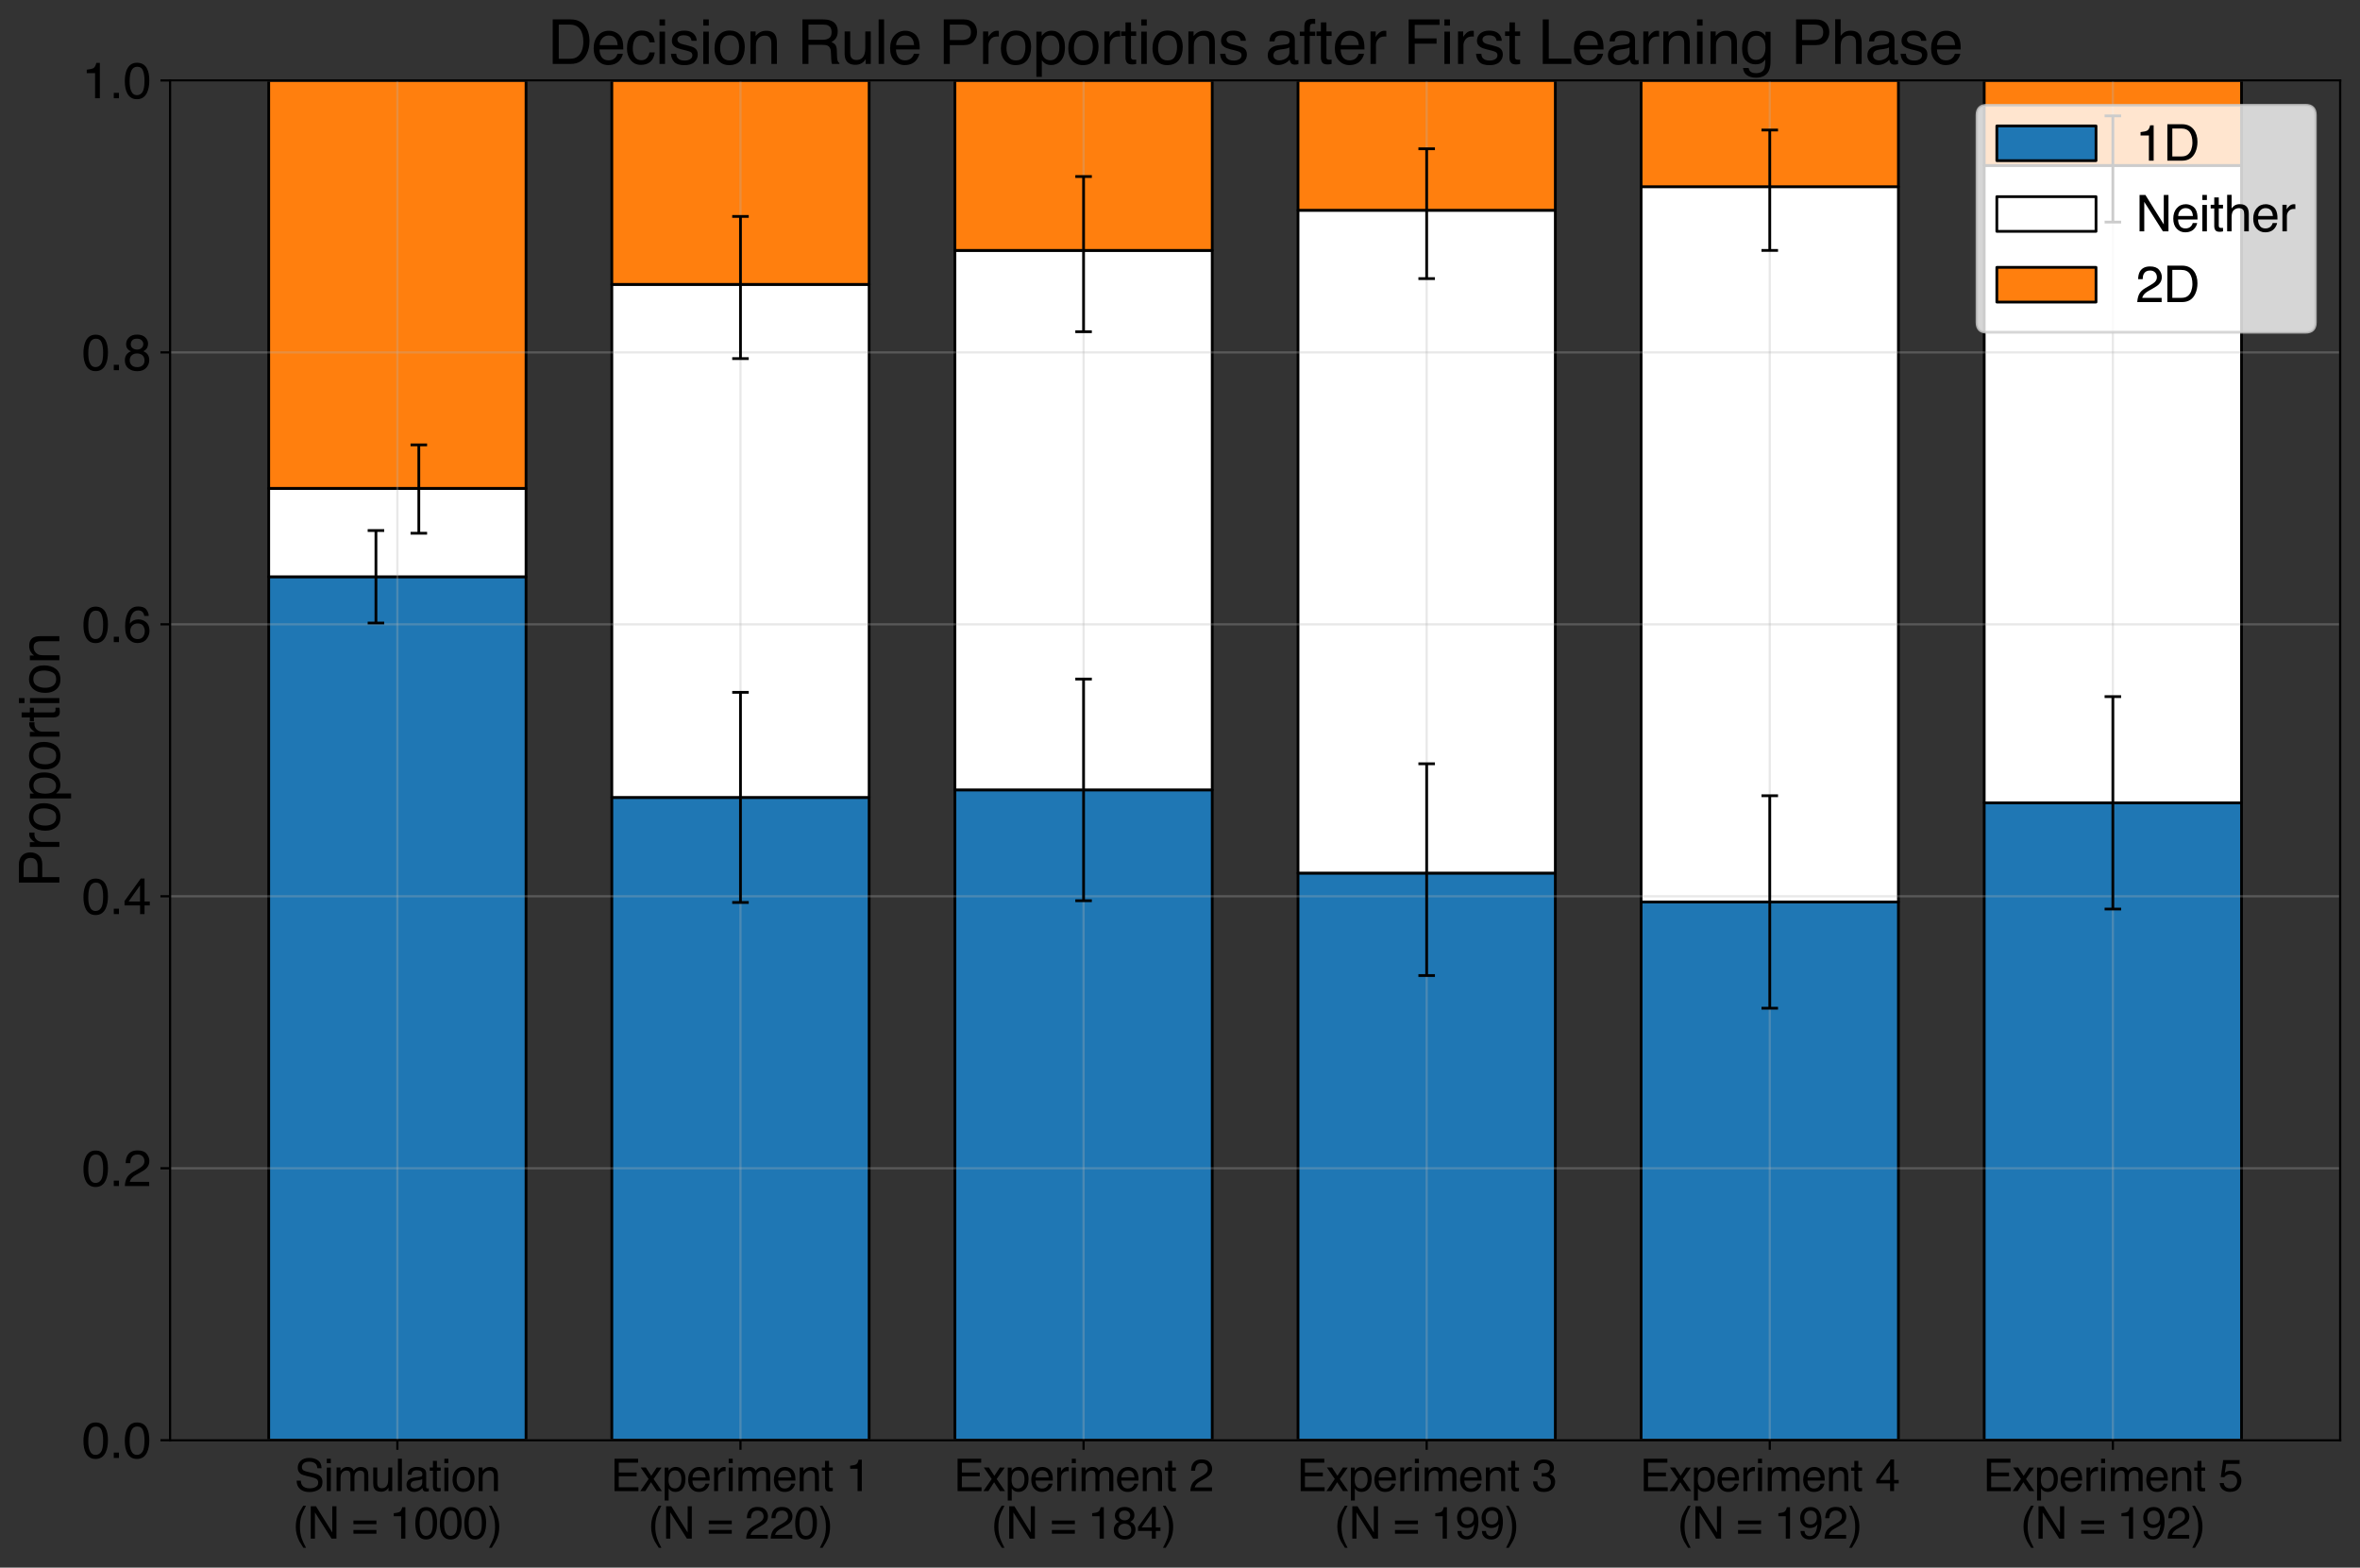 <?xml version="1.0" encoding="utf-8" standalone="no"?>
<!DOCTYPE svg PUBLIC "-//W3C//DTD SVG 1.1//EN"
  "http://www.w3.org/Graphics/SVG/1.1/DTD/svg11.dtd">
<svg xmlns:xlink="http://www.w3.org/1999/xlink" width="856.641pt" height="569.023pt" viewBox="0 0 856.641 569.023" xmlns="http://www.w3.org/2000/svg" version="1.1">
 <rect x="0" y="0" width="856.641" height="569.023" fill="#333333" stroke="none"/>
 <defs>
  <style type="text/css">*{stroke-linejoin: round; stroke-linecap: butt}</style>
 </defs>
 <g id="figure_1">
  <g id="patch_1">
   <path d="M 0 569.023 
L 856.641 569.023 
L 856.641 0 
L 0 0 
L 0 569.023 
z
" style="fill: none"/>
  </g>
  <g id="axes_1">
   <g id="patch_2">
    <path d="M 61.736 522.761 
L 849.441 522.761 
L 849.441 29.205 
L 61.736 29.205 
L 61.736 522.761 
z
" style="fill: none"/>
   </g>
   <g id="patch_3">
    <path d="M 97.54 522.761 
L 190.944 522.761 
L 190.944 209.353 
L 97.54 209.353 
z
" clip-path="url(#p2cebef36a2)" style="fill: #1f77b4; stroke: #000000; stroke-linejoin: miter"/>
   </g>
   <g id="patch_4">
    <path d="M 222.079 522.761 
L 315.482 522.761 
L 315.482 289.444 
L 222.079 289.444 
z
" clip-path="url(#p2cebef36a2)" style="fill: #1f77b4; stroke: #000000; stroke-linejoin: miter"/>
   </g>
   <g id="patch_5">
    <path d="M 346.617 522.761 
L 440.021 522.761 
L 440.021 286.712 
L 346.617 286.712 
z
" clip-path="url(#p2cebef36a2)" style="fill: #1f77b4; stroke: #000000; stroke-linejoin: miter"/>
   </g>
   <g id="patch_6">
    <path d="M 471.155 522.761 
L 564.559 522.761 
L 564.559 316.906 
L 471.155 316.906 
z
" clip-path="url(#p2cebef36a2)" style="fill: #1f77b4; stroke: #000000; stroke-linejoin: miter"/>
   </g>
   <g id="patch_7">
    <path d="M 595.694 522.761 
L 689.098 522.761 
L 689.098 327.395 
L 595.694 327.395 
z
" clip-path="url(#p2cebef36a2)" style="fill: #1f77b4; stroke: #000000; stroke-linejoin: miter"/>
   </g>
   <g id="patch_8">
    <path d="M 720.232 522.761 
L 813.636 522.761 
L 813.636 291.407 
L 720.232 291.407 
z
" clip-path="url(#p2cebef36a2)" style="fill: #1f77b4; stroke: #000000; stroke-linejoin: miter"/>
   </g>
   <g id="patch_9">
    <path d="M 97.54 209.353 
L 190.944 209.353 
L 190.944 177.272 
L 97.54 177.272 
z
" clip-path="url(#p2cebef36a2)" style="fill: #ffffff; stroke: #000000; stroke-linejoin: miter"/>
   </g>
   <g id="patch_10">
    <path d="M 222.079 289.444 
L 315.482 289.444 
L 315.482 103.238 
L 222.079 103.238 
z
" clip-path="url(#p2cebef36a2)" style="fill: #ffffff; stroke: #000000; stroke-linejoin: miter"/>
   </g>
   <g id="patch_11">
    <path d="M 346.617 286.712 
L 440.021 286.712 
L 440.021 90.9 
L 346.617 90.9 
z
" clip-path="url(#p2cebef36a2)" style="fill: #ffffff; stroke: #000000; stroke-linejoin: miter"/>
   </g>
   <g id="patch_12">
    <path d="M 471.155 316.906 
L 564.559 316.906 
L 564.559 76.328 
L 471.155 76.328 
z
" clip-path="url(#p2cebef36a2)" style="fill: #ffffff; stroke: #000000; stroke-linejoin: miter"/>
   </g>
   <g id="patch_13">
    <path d="M 595.694 327.395 
L 689.098 327.395 
L 689.098 67.764 
L 595.694 67.764 
z
" clip-path="url(#p2cebef36a2)" style="fill: #ffffff; stroke: #000000; stroke-linejoin: miter"/>
   </g>
   <g id="patch_14">
    <path d="M 720.232 291.407 
L 813.636 291.407 
L 813.636 60.052 
L 720.232 60.052 
z
" clip-path="url(#p2cebef36a2)" style="fill: #ffffff; stroke: #000000; stroke-linejoin: miter"/>
   </g>
   <g id="patch_15">
    <path d="M 97.54 177.272 
L 190.944 177.272 
L 190.944 29.205 
L 97.54 29.205 
z
" clip-path="url(#p2cebef36a2)" style="fill: #ff7f0e; stroke: #000000; stroke-linejoin: miter"/>
   </g>
   <g id="patch_16">
    <path d="M 222.079 103.238 
L 315.482 103.238 
L 315.482 29.205 
L 222.079 29.205 
z
" clip-path="url(#p2cebef36a2)" style="fill: #ff7f0e; stroke: #000000; stroke-linejoin: miter"/>
   </g>
   <g id="patch_17">
    <path d="M 346.617 90.9 
L 440.021 90.9 
L 440.021 29.205 
L 346.617 29.205 
z
" clip-path="url(#p2cebef36a2)" style="fill: #ff7f0e; stroke: #000000; stroke-linejoin: miter"/>
   </g>
   <g id="patch_18">
    <path d="M 471.155 76.328 
L 564.559 76.328 
L 564.559 29.205 
L 471.155 29.205 
z
" clip-path="url(#p2cebef36a2)" style="fill: #ff7f0e; stroke: #000000; stroke-linejoin: miter"/>
   </g>
   <g id="patch_19">
    <path d="M 595.694 67.764 
L 689.098 67.764 
L 689.098 29.205 
L 595.694 29.205 
z
" clip-path="url(#p2cebef36a2)" style="fill: #ff7f0e; stroke: #000000; stroke-linejoin: miter"/>
   </g>
   <g id="patch_20">
    <path d="M 720.232 60.052 
L 813.636 60.052 
L 813.636 29.205 
L 720.232 29.205 
z
" clip-path="url(#p2cebef36a2)" style="fill: #ff7f0e; stroke: #000000; stroke-linejoin: miter"/>
   </g>
   <g id="matplotlib.axis_1">
    <g id="xtick_1">
     <g id="line2d_1">
      <path d="M 144.242 522.761 
L 144.242 29.205 
" clip-path="url(#p2cebef36a2)" style="fill: none; stroke: #b0b0b0; stroke-opacity: 0.3; stroke-width: 0.8; stroke-linecap: square"/>
     </g>
     <g id="line2d_2">
      <defs>
       <path id="m97ada95ff6" d="M 0 0 
L 0 3.5 
" style="stroke: #000000; stroke-width: 0.8"/>
      </defs>
      <g>
       <use xlink:href="#m97ada95ff6" x="144.242" y="522.761" style="stroke: #000000; stroke-width: 0.8"/>
      </g>
     </g>
     <g id="text_1">
      <!-- Simulation -->
      <g transform="translate(106.892 541.239)scale(0.16 -0.16)">
       <defs>
        <path id="Helvetica-53" d="M 894 1481 
Q 916 1091 1078 847 
Q 1388 391 2169 391 
Q 2519 391 2806 491 
Q 3363 684 3363 1184 
Q 3363 1559 3128 1719 
Q 2891 1875 2384 1991 
L 1763 2131 
Q 1153 2269 900 2434 
Q 463 2722 463 3294 
Q 463 3913 891 4309 
Q 1319 4706 2103 4706 
Q 2825 4706 3329 4357 
Q 3834 4009 3834 3244 
L 3250 3244 
Q 3203 3613 3050 3809 
Q 2766 4169 2084 4169 
Q 1534 4169 1293 3937 
Q 1053 3706 1053 3400 
Q 1053 3063 1334 2906 
Q 1519 2806 2169 2656 
L 2813 2509 
Q 3278 2403 3531 2219 
Q 3969 1897 3969 1284 
Q 3969 522 3414 194 
Q 2859 -134 2125 -134 
Q 1269 -134 784 303 
Q 300 738 309 1481 
L 894 1481 
z
M 2150 4716 
L 2150 4716 
z
" transform="scale(0.016)"/>
        <path id="Helvetica-69" d="M 413 3331 
L 984 3331 
L 984 0 
L 413 0 
L 413 3331 
z
M 413 4591 
L 984 4591 
L 984 3953 
L 413 3953 
L 413 4591 
z
" transform="scale(0.016)"/>
        <path id="Helvetica-6d" d="M 413 3347 
L 969 3347 
L 969 2872 
Q 1169 3119 1331 3231 
Q 1609 3422 1963 3422 
Q 2363 3422 2606 3225 
Q 2744 3113 2856 2894 
Q 3044 3163 3297 3292 
Q 3550 3422 3866 3422 
Q 4541 3422 4784 2934 
Q 4916 2672 4916 2228 
L 4916 0 
L 4331 0 
L 4331 2325 
Q 4331 2659 4164 2784 
Q 3997 2909 3756 2909 
Q 3425 2909 3186 2687 
Q 2947 2466 2947 1947 
L 2947 0 
L 2375 0 
L 2375 2184 
Q 2375 2525 2294 2681 
Q 2166 2916 1816 2916 
Q 1497 2916 1236 2669 
Q 975 2422 975 1775 
L 975 0 
L 413 0 
L 413 3347 
z
" transform="scale(0.016)"/>
        <path id="Helvetica-75" d="M 975 3347 
L 975 1125 
Q 975 869 1056 706 
Q 1206 406 1616 406 
Q 2203 406 2416 931 
Q 2531 1213 2531 1703 
L 2531 3347 
L 3094 3347 
L 3094 0 
L 2563 0 
L 2569 494 
Q 2459 303 2297 172 
Q 1975 -91 1516 -91 
Q 800 -91 541 388 
Q 400 644 400 1072 
L 400 3347 
L 975 3347 
z
M 1747 3428 
L 1747 3428 
z
" transform="scale(0.016)"/>
        <path id="Helvetica-6c" d="M 428 4591 
L 991 4591 
L 991 0 
L 428 0 
L 428 4591 
z
" transform="scale(0.016)"/>
        <path id="Helvetica-61" d="M 844 891 
Q 844 647 1022 506 
Q 1200 366 1444 366 
Q 1741 366 2019 503 
Q 2488 731 2488 1250 
L 2488 1703 
Q 2384 1638 2221 1594 
Q 2059 1550 1903 1531 
L 1563 1488 
Q 1256 1447 1103 1359 
Q 844 1213 844 891 
z
M 2206 2028 
Q 2400 2053 2466 2191 
Q 2503 2266 2503 2406 
Q 2503 2694 2298 2823 
Q 2094 2953 1713 2953 
Q 1272 2953 1088 2716 
Q 984 2584 953 2325 
L 428 2325 
Q 444 2944 830 3186 
Q 1216 3428 1725 3428 
Q 2316 3428 2684 3203 
Q 3050 2978 3050 2503 
L 3050 575 
Q 3050 488 3086 434 
Q 3122 381 3238 381 
Q 3275 381 3322 386 
Q 3369 391 3422 400 
L 3422 -16 
Q 3291 -53 3222 -62 
Q 3153 -72 3034 -72 
Q 2744 -72 2613 134 
Q 2544 244 2516 444 
Q 2344 219 2022 53 
Q 1700 -113 1313 -113 
Q 847 -113 551 170 
Q 256 453 256 878 
Q 256 1344 547 1600 
Q 838 1856 1309 1916 
L 2206 2028 
z
M 1741 3428 
L 1741 3428 
z
" transform="scale(0.016)"/>
        <path id="Helvetica-74" d="M 525 4281 
L 1094 4281 
L 1094 3347 
L 1628 3347 
L 1628 2888 
L 1094 2888 
L 1094 703 
Q 1094 528 1213 469 
Q 1278 434 1431 434 
Q 1472 434 1519 436 
Q 1566 438 1628 444 
L 1628 0 
Q 1531 -28 1426 -40 
Q 1322 -53 1200 -53 
Q 806 -53 665 148 
Q 525 350 525 672 
L 525 2888 
L 72 2888 
L 72 3347 
L 525 3347 
L 525 4281 
z
" transform="scale(0.016)"/>
        <path id="Helvetica-6f" d="M 1741 363 
Q 2300 363 2508 786 
Q 2716 1209 2716 1728 
Q 2716 2197 2566 2491 
Q 2328 2953 1747 2953 
Q 1231 2953 997 2559 
Q 763 2166 763 1609 
Q 763 1075 997 719 
Q 1231 363 1741 363 
z
M 1763 3444 
Q 2409 3444 2856 3012 
Q 3303 2581 3303 1744 
Q 3303 934 2909 406 
Q 2516 -122 1688 -122 
Q 997 -122 590 345 
Q 184 813 184 1600 
Q 184 2444 612 2944 
Q 1041 3444 1763 3444 
z
M 1744 3428 
L 1744 3428 
z
" transform="scale(0.016)"/>
        <path id="Helvetica-6e" d="M 413 3347 
L 947 3347 
L 947 2872 
Q 1184 3166 1450 3294 
Q 1716 3422 2041 3422 
Q 2753 3422 3003 2925 
Q 3141 2653 3141 2147 
L 3141 0 
L 2569 0 
L 2569 2109 
Q 2569 2416 2478 2603 
Q 2328 2916 1934 2916 
Q 1734 2916 1606 2875 
Q 1375 2806 1200 2600 
Q 1059 2434 1017 2257 
Q 975 2081 975 1753 
L 975 0 
L 413 0 
L 413 3347 
z
M 1734 3428 
L 1734 3428 
z
" transform="scale(0.016)"/>
       </defs>
       <use xlink:href="#Helvetica-53"/>
       <use xlink:href="#Helvetica-69" x="66.699"/>
       <use xlink:href="#Helvetica-6d" x="88.916"/>
       <use xlink:href="#Helvetica-75" x="172.217"/>
       <use xlink:href="#Helvetica-6c" x="227.832"/>
       <use xlink:href="#Helvetica-61" x="250.049"/>
       <use xlink:href="#Helvetica-74" x="305.664"/>
       <use xlink:href="#Helvetica-69" x="333.447"/>
       <use xlink:href="#Helvetica-6f" x="355.664"/>
       <use xlink:href="#Helvetica-6e" x="411.279"/>
      </g>
      <!-- (N = 1000) -->
      <g transform="translate(106.225 558.487)scale(0.16 -0.16)">
       <defs>
        <path id="Helvetica-28" d="M 1894 4666 
Q 1403 3713 1256 3263 
Q 1034 2578 1034 1681 
Q 1034 775 1288 25 
Q 1444 -438 1903 -1306 
L 1525 -1306 
Q 1069 -594 959 -397 
Q 850 -200 722 138 
Q 547 600 478 1125 
Q 444 1397 444 1644 
Q 444 2569 734 3291 
Q 919 3750 1503 4666 
L 1894 4666 
z
" transform="scale(0.016)"/>
        <path id="Helvetica-4e" d="M 488 4591 
L 1222 4591 
L 3541 872 
L 3541 4591 
L 4131 4591 
L 4131 0 
L 3434 0 
L 1081 3716 
L 1081 0 
L 488 0 
L 488 4591 
z
M 2269 4591 
L 2269 4591 
z
" transform="scale(0.016)"/>
        <path id="Helvetica-20" transform="scale(0.016)"/>
        <path id="Helvetica-3d" d="M 3547 2569 
L 3547 2044 
L 288 2044 
L 288 2569 
L 3547 2569 
z
M 3547 1228 
L 3547 694 
L 288 694 
L 288 1228 
L 3547 1228 
z
" transform="scale(0.016)"/>
        <path id="Helvetica-31" d="M 613 3169 
L 613 3600 
Q 1222 3659 1462 3798 
Q 1703 3938 1822 4456 
L 2266 4456 
L 2266 0 
L 1666 0 
L 1666 3169 
L 613 3169 
z
" transform="scale(0.016)"/>
        <path id="Helvetica-30" d="M 1731 4475 
Q 2600 4475 2988 3759 
Q 3288 3206 3288 2244 
Q 3288 1331 3016 734 
Q 2622 -122 1728 -122 
Q 922 -122 528 578 
Q 200 1163 200 2147 
Q 200 2909 397 3456 
Q 766 4475 1731 4475 
z
M 1725 391 
Q 2163 391 2422 778 
Q 2681 1166 2681 2222 
Q 2681 2984 2493 3476 
Q 2306 3969 1766 3969 
Q 1269 3969 1039 3501 
Q 809 3034 809 2125 
Q 809 1441 956 1025 
Q 1181 391 1725 391 
z
" transform="scale(0.016)"/>
        <path id="Helvetica-29" d="M 222 -1306 
Q 719 -338 863 106 
Q 1081 778 1081 1681 
Q 1081 2584 828 3334 
Q 672 3797 213 4666 
L 591 4666 
Q 1072 3897 1173 3717 
Q 1275 3538 1394 3222 
Q 1544 2831 1608 2450 
Q 1672 2069 1672 1716 
Q 1672 791 1378 66 
Q 1194 -400 613 -1306 
L 222 -1306 
z
" transform="scale(0.016)"/>
       </defs>
       <use xlink:href="#Helvetica-28"/>
       <use xlink:href="#Helvetica-4e" x="33.301"/>
       <use xlink:href="#Helvetica-20" x="105.518"/>
       <use xlink:href="#Helvetica-3d" x="133.301"/>
       <use xlink:href="#Helvetica-20" x="191.699"/>
       <use xlink:href="#Helvetica-31" x="219.482"/>
       <use xlink:href="#Helvetica-30" x="275.098"/>
       <use xlink:href="#Helvetica-30" x="330.713"/>
       <use xlink:href="#Helvetica-30" x="386.328"/>
       <use xlink:href="#Helvetica-29" x="441.943"/>
      </g>
     </g>
    </g>
    <g id="xtick_2">
     <g id="line2d_3">
      <path d="M 268.781 522.761 
L 268.781 29.205 
" clip-path="url(#p2cebef36a2)" style="fill: none; stroke: #b0b0b0; stroke-opacity: 0.3; stroke-width: 0.8; stroke-linecap: square"/>
     </g>
     <g id="line2d_4">
      <g>
       <use xlink:href="#m97ada95ff6" x="268.781" y="522.761" style="stroke: #000000; stroke-width: 0.8"/>
      </g>
     </g>
     <g id="text_2">
      <!-- Experiment 1 -->
      <g transform="translate(221.651 541.239)scale(0.16 -0.16)">
       <defs>
        <path id="Helvetica-45" d="M 547 4591 
L 3894 4591 
L 3894 4028 
L 1153 4028 
L 1153 2634 
L 3688 2634 
L 3688 2103 
L 1153 2103 
L 1153 547 
L 3941 547 
L 3941 0 
L 547 0 
L 547 4591 
z
M 2244 4591 
L 2244 4591 
z
" transform="scale(0.016)"/>
        <path id="Helvetica-78" d="M 94 3347 
L 822 3347 
L 1591 2169 
L 2369 3347 
L 3053 3331 
L 1925 1716 
L 3103 0 
L 2384 0 
L 1553 1256 
L 747 0 
L 34 0 
L 1213 1716 
L 94 3347 
z
" transform="scale(0.016)"/>
        <path id="Helvetica-70" d="M 1825 378 
Q 2219 378 2480 708 
Q 2741 1038 2741 1694 
Q 2741 2094 2625 2381 
Q 2406 2934 1825 2934 
Q 1241 2934 1025 2350 
Q 909 2038 909 1556 
Q 909 1169 1025 897 
Q 1244 378 1825 378 
z
M 369 3331 
L 916 3331 
L 916 2888 
Q 1084 3116 1284 3241 
Q 1569 3428 1953 3428 
Q 2522 3428 2919 2992 
Q 3316 2556 3316 1747 
Q 3316 653 2744 184 
Q 2381 -113 1900 -113 
Q 1522 -113 1266 53 
Q 1116 147 931 375 
L 931 -1334 
L 369 -1334 
L 369 3331 
z
" transform="scale(0.016)"/>
        <path id="Helvetica-65" d="M 1806 3422 
Q 2163 3422 2497 3255 
Q 2831 3088 3006 2822 
Q 3175 2569 3231 2231 
Q 3281 2000 3281 1494 
L 828 1494 
Q 844 984 1069 676 
Q 1294 369 1766 369 
Q 2206 369 2469 659 
Q 2619 828 2681 1050 
L 3234 1050 
Q 3213 866 3089 639 
Q 2966 413 2813 269 
Q 2556 19 2178 -69 
Q 1975 -119 1719 -119 
Q 1094 -119 659 336 
Q 225 791 225 1609 
Q 225 2416 662 2919 
Q 1100 3422 1806 3422 
z
M 2703 1941 
Q 2669 2306 2544 2525 
Q 2313 2931 1772 2931 
Q 1384 2931 1121 2651 
Q 859 2372 844 1941 
L 2703 1941 
z
M 1753 3428 
L 1753 3428 
z
" transform="scale(0.016)"/>
        <path id="Helvetica-72" d="M 428 3347 
L 963 3347 
L 963 2769 
Q 1028 2938 1284 3180 
Q 1541 3422 1875 3422 
Q 1891 3422 1928 3419 
Q 1966 3416 2056 3406 
L 2056 2813 
Q 2006 2822 1964 2825 
Q 1922 2828 1872 2828 
Q 1447 2828 1219 2554 
Q 991 2281 991 1925 
L 991 0 
L 428 0 
L 428 3347 
z
" transform="scale(0.016)"/>
       </defs>
       <use xlink:href="#Helvetica-45"/>
       <use xlink:href="#Helvetica-78" x="66.699"/>
       <use xlink:href="#Helvetica-70" x="116.699"/>
       <use xlink:href="#Helvetica-65" x="172.314"/>
       <use xlink:href="#Helvetica-72" x="227.93"/>
       <use xlink:href="#Helvetica-69" x="261.23"/>
       <use xlink:href="#Helvetica-6d" x="283.447"/>
       <use xlink:href="#Helvetica-65" x="366.748"/>
       <use xlink:href="#Helvetica-6e" x="422.363"/>
       <use xlink:href="#Helvetica-74" x="477.979"/>
       <use xlink:href="#Helvetica-20" x="505.762"/>
       <use xlink:href="#Helvetica-31" x="533.545"/>
      </g>
      <!-- (N = 220) -->
      <g transform="translate(235.212 558.487)scale(0.16 -0.16)">
       <defs>
        <path id="Helvetica-32" d="M 200 0 
Q 231 578 439 1006 
Q 647 1434 1250 1784 
L 1850 2131 
Q 2253 2366 2416 2531 
Q 2672 2791 2672 3125 
Q 2672 3516 2437 3745 
Q 2203 3975 1813 3975 
Q 1234 3975 1013 3538 
Q 894 3303 881 2888 
L 309 2888 
Q 319 3472 525 3841 
Q 891 4491 1816 4491 
Q 2584 4491 2939 4075 
Q 3294 3659 3294 3150 
Q 3294 2613 2916 2231 
Q 2697 2009 2131 1694 
L 1703 1456 
Q 1397 1288 1222 1134 
Q 909 863 828 531 
L 3272 531 
L 3272 0 
L 200 0 
z
" transform="scale(0.016)"/>
       </defs>
       <use xlink:href="#Helvetica-28"/>
       <use xlink:href="#Helvetica-4e" x="33.301"/>
       <use xlink:href="#Helvetica-20" x="105.518"/>
       <use xlink:href="#Helvetica-3d" x="133.301"/>
       <use xlink:href="#Helvetica-20" x="191.699"/>
       <use xlink:href="#Helvetica-32" x="219.482"/>
       <use xlink:href="#Helvetica-32" x="275.098"/>
       <use xlink:href="#Helvetica-30" x="330.713"/>
       <use xlink:href="#Helvetica-29" x="386.328"/>
      </g>
     </g>
    </g>
    <g id="xtick_3">
     <g id="line2d_5">
      <path d="M 393.319 522.761 
L 393.319 29.205 
" clip-path="url(#p2cebef36a2)" style="fill: none; stroke: #b0b0b0; stroke-opacity: 0.3; stroke-width: 0.8; stroke-linecap: square"/>
     </g>
     <g id="line2d_6">
      <g>
       <use xlink:href="#m97ada95ff6" x="393.319" y="522.761" style="stroke: #000000; stroke-width: 0.8"/>
      </g>
     </g>
     <g id="text_3">
      <!-- Experiment 2 -->
      <g transform="translate(346.189 541.239)scale(0.16 -0.16)">
       <use xlink:href="#Helvetica-45"/>
       <use xlink:href="#Helvetica-78" x="66.699"/>
       <use xlink:href="#Helvetica-70" x="116.699"/>
       <use xlink:href="#Helvetica-65" x="172.314"/>
       <use xlink:href="#Helvetica-72" x="227.93"/>
       <use xlink:href="#Helvetica-69" x="261.23"/>
       <use xlink:href="#Helvetica-6d" x="283.447"/>
       <use xlink:href="#Helvetica-65" x="366.748"/>
       <use xlink:href="#Helvetica-6e" x="422.363"/>
       <use xlink:href="#Helvetica-74" x="477.979"/>
       <use xlink:href="#Helvetica-20" x="505.762"/>
       <use xlink:href="#Helvetica-32" x="533.545"/>
      </g>
      <!-- (N = 184) -->
      <g transform="translate(359.75 558.487)scale(0.16 -0.16)">
       <defs>
        <path id="Helvetica-38" d="M 1741 2600 
Q 2113 2600 2322 2808 
Q 2531 3016 2531 3303 
Q 2531 3553 2331 3762 
Q 2131 3972 1722 3972 
Q 1316 3972 1134 3762 
Q 953 3553 953 3272 
Q 953 2956 1187 2778 
Q 1422 2600 1741 2600 
z
M 1775 384 
Q 2166 384 2423 595 
Q 2681 806 2681 1225 
Q 2681 1659 2415 1884 
Q 2150 2109 1734 2109 
Q 1331 2109 1076 1879 
Q 822 1650 822 1244 
Q 822 894 1055 639 
Q 1288 384 1775 384 
z
M 975 2384 
Q 741 2484 609 2619 
Q 363 2869 363 3269 
Q 363 3769 725 4128 
Q 1088 4488 1753 4488 
Q 2397 4488 2762 4148 
Q 3128 3809 3128 3356 
Q 3128 2938 2916 2678 
Q 2797 2531 2547 2391 
Q 2825 2263 2984 2097 
Q 3281 1784 3281 1284 
Q 3281 694 2884 283 
Q 2488 -128 1763 -128 
Q 1109 -128 657 226 
Q 206 581 206 1256 
Q 206 1653 400 1942 
Q 594 2231 975 2384 
z
" transform="scale(0.016)"/>
        <path id="Helvetica-34" d="M 2116 1584 
L 2116 3613 
L 681 1584 
L 2116 1584 
z
M 2125 0 
L 2125 1094 
L 163 1094 
L 163 1644 
L 2213 4488 
L 2688 4488 
L 2688 1584 
L 3347 1584 
L 3347 1094 
L 2688 1094 
L 2688 0 
L 2125 0 
z
" transform="scale(0.016)"/>
       </defs>
       <use xlink:href="#Helvetica-28"/>
       <use xlink:href="#Helvetica-4e" x="33.301"/>
       <use xlink:href="#Helvetica-20" x="105.518"/>
       <use xlink:href="#Helvetica-3d" x="133.301"/>
       <use xlink:href="#Helvetica-20" x="191.699"/>
       <use xlink:href="#Helvetica-31" x="219.482"/>
       <use xlink:href="#Helvetica-38" x="275.098"/>
       <use xlink:href="#Helvetica-34" x="330.713"/>
       <use xlink:href="#Helvetica-29" x="386.328"/>
      </g>
     </g>
    </g>
    <g id="xtick_4">
     <g id="line2d_7">
      <path d="M 517.857 522.761 
L 517.857 29.205 
" clip-path="url(#p2cebef36a2)" style="fill: none; stroke: #b0b0b0; stroke-opacity: 0.3; stroke-width: 0.8; stroke-linecap: square"/>
     </g>
     <g id="line2d_8">
      <g>
       <use xlink:href="#m97ada95ff6" x="517.857" y="522.761" style="stroke: #000000; stroke-width: 0.8"/>
      </g>
     </g>
     <g id="text_4">
      <!-- Experiment 3 -->
      <g transform="translate(470.727 541.239)scale(0.16 -0.16)">
       <defs>
        <path id="Helvetica-33" d="M 1663 -122 
Q 869 -122 511 314 
Q 153 750 153 1375 
L 741 1375 
Q 778 941 903 744 
Q 1122 391 1694 391 
Q 2138 391 2406 628 
Q 2675 866 2675 1241 
Q 2675 1703 2392 1887 
Q 2109 2072 1606 2072 
Q 1550 2072 1492 2070 
Q 1434 2069 1375 2066 
L 1375 2563 
Q 1463 2553 1522 2550 
Q 1581 2547 1650 2547 
Q 1966 2547 2169 2647 
Q 2525 2822 2525 3272 
Q 2525 3606 2287 3787 
Q 2050 3969 1734 3969 
Q 1172 3969 956 3594 
Q 838 3388 822 3006 
L 266 3006 
Q 266 3506 466 3856 
Q 809 4481 1675 4481 
Q 2359 4481 2734 4176 
Q 3109 3872 3109 3294 
Q 3109 2881 2888 2625 
Q 2750 2466 2531 2375 
Q 2884 2278 3082 2001 
Q 3281 1725 3281 1325 
Q 3281 684 2859 281 
Q 2438 -122 1663 -122 
z
" transform="scale(0.016)"/>
       </defs>
       <use xlink:href="#Helvetica-45"/>
       <use xlink:href="#Helvetica-78" x="66.699"/>
       <use xlink:href="#Helvetica-70" x="116.699"/>
       <use xlink:href="#Helvetica-65" x="172.314"/>
       <use xlink:href="#Helvetica-72" x="227.93"/>
       <use xlink:href="#Helvetica-69" x="261.23"/>
       <use xlink:href="#Helvetica-6d" x="283.447"/>
       <use xlink:href="#Helvetica-65" x="366.748"/>
       <use xlink:href="#Helvetica-6e" x="422.363"/>
       <use xlink:href="#Helvetica-74" x="477.979"/>
       <use xlink:href="#Helvetica-20" x="505.762"/>
       <use xlink:href="#Helvetica-33" x="533.545"/>
      </g>
      <!-- (N = 199) -->
      <g transform="translate(484.289 558.487)scale(0.16 -0.16)">
       <defs>
        <path id="Helvetica-39" d="M 850 1081 
Q 875 616 1209 438 
Q 1381 344 1597 344 
Q 2000 344 2284 680 
Q 2569 1016 2688 2044 
Q 2500 1747 2223 1626 
Q 1947 1506 1628 1506 
Q 981 1506 604 1909 
Q 228 2313 228 2947 
Q 228 3556 600 4018 
Q 972 4481 1697 4481 
Q 2675 4481 3047 3600 
Q 3253 3116 3253 2388 
Q 3253 1566 3006 931 
Q 2597 -125 1619 -125 
Q 963 -125 622 219 
Q 281 563 281 1081 
L 850 1081 
z
M 1703 2000 
Q 2038 2000 2314 2220 
Q 2591 2441 2591 2991 
Q 2591 3484 2342 3726 
Q 2094 3969 1709 3969 
Q 1297 3969 1055 3692 
Q 813 3416 813 2953 
Q 813 2516 1025 2258 
Q 1238 2000 1703 2000 
z
" transform="scale(0.016)"/>
       </defs>
       <use xlink:href="#Helvetica-28"/>
       <use xlink:href="#Helvetica-4e" x="33.301"/>
       <use xlink:href="#Helvetica-20" x="105.518"/>
       <use xlink:href="#Helvetica-3d" x="133.301"/>
       <use xlink:href="#Helvetica-20" x="191.699"/>
       <use xlink:href="#Helvetica-31" x="219.482"/>
       <use xlink:href="#Helvetica-39" x="275.098"/>
       <use xlink:href="#Helvetica-39" x="330.713"/>
       <use xlink:href="#Helvetica-29" x="386.328"/>
      </g>
     </g>
    </g>
    <g id="xtick_5">
     <g id="line2d_9">
      <path d="M 642.396 522.761 
L 642.396 29.205 
" clip-path="url(#p2cebef36a2)" style="fill: none; stroke: #b0b0b0; stroke-opacity: 0.3; stroke-width: 0.8; stroke-linecap: square"/>
     </g>
     <g id="line2d_10">
      <g>
       <use xlink:href="#m97ada95ff6" x="642.396" y="522.761" style="stroke: #000000; stroke-width: 0.8"/>
      </g>
     </g>
     <g id="text_5">
      <!-- Experiment 4 -->
      <g transform="translate(595.266 541.239)scale(0.16 -0.16)">
       <use xlink:href="#Helvetica-45"/>
       <use xlink:href="#Helvetica-78" x="66.699"/>
       <use xlink:href="#Helvetica-70" x="116.699"/>
       <use xlink:href="#Helvetica-65" x="172.314"/>
       <use xlink:href="#Helvetica-72" x="227.93"/>
       <use xlink:href="#Helvetica-69" x="261.23"/>
       <use xlink:href="#Helvetica-6d" x="283.447"/>
       <use xlink:href="#Helvetica-65" x="366.748"/>
       <use xlink:href="#Helvetica-6e" x="422.363"/>
       <use xlink:href="#Helvetica-74" x="477.979"/>
       <use xlink:href="#Helvetica-20" x="505.762"/>
       <use xlink:href="#Helvetica-34" x="533.545"/>
      </g>
      <!-- (N = 192) -->
      <g transform="translate(608.827 558.487)scale(0.16 -0.16)">
       <use xlink:href="#Helvetica-28"/>
       <use xlink:href="#Helvetica-4e" x="33.301"/>
       <use xlink:href="#Helvetica-20" x="105.518"/>
       <use xlink:href="#Helvetica-3d" x="133.301"/>
       <use xlink:href="#Helvetica-20" x="191.699"/>
       <use xlink:href="#Helvetica-31" x="219.482"/>
       <use xlink:href="#Helvetica-39" x="275.098"/>
       <use xlink:href="#Helvetica-32" x="330.713"/>
       <use xlink:href="#Helvetica-29" x="386.328"/>
      </g>
     </g>
    </g>
    <g id="xtick_6">
     <g id="line2d_11">
      <path d="M 766.934 522.761 
L 766.934 29.205 
" clip-path="url(#p2cebef36a2)" style="fill: none; stroke: #b0b0b0; stroke-opacity: 0.3; stroke-width: 0.8; stroke-linecap: square"/>
     </g>
     <g id="line2d_12">
      <g>
       <use xlink:href="#m97ada95ff6" x="766.934" y="522.761" style="stroke: #000000; stroke-width: 0.8"/>
      </g>
     </g>
     <g id="text_6">
      <!-- Experiment 5 -->
      <g transform="translate(719.804 541.239)scale(0.16 -0.16)">
       <defs>
        <path id="Helvetica-35" d="M 791 1141 
Q 847 659 1238 475 
Q 1438 381 1700 381 
Q 2200 381 2440 700 
Q 2681 1019 2681 1406 
Q 2681 1875 2395 2131 
Q 2109 2388 1709 2388 
Q 1419 2388 1211 2275 
Q 1003 2163 856 1963 
L 369 1991 
L 709 4400 
L 3034 4400 
L 3034 3856 
L 1131 3856 
L 941 2613 
Q 1097 2731 1238 2791 
Q 1488 2894 1816 2894 
Q 2431 2894 2859 2497 
Q 3288 2100 3288 1491 
Q 3288 856 2895 371 
Q 2503 -113 1644 -113 
Q 1097 -113 676 195 
Q 256 503 206 1141 
L 791 1141 
z
" transform="scale(0.016)"/>
       </defs>
       <use xlink:href="#Helvetica-45"/>
       <use xlink:href="#Helvetica-78" x="66.699"/>
       <use xlink:href="#Helvetica-70" x="116.699"/>
       <use xlink:href="#Helvetica-65" x="172.314"/>
       <use xlink:href="#Helvetica-72" x="227.93"/>
       <use xlink:href="#Helvetica-69" x="261.23"/>
       <use xlink:href="#Helvetica-6d" x="283.447"/>
       <use xlink:href="#Helvetica-65" x="366.748"/>
       <use xlink:href="#Helvetica-6e" x="422.363"/>
       <use xlink:href="#Helvetica-74" x="477.979"/>
       <use xlink:href="#Helvetica-20" x="505.762"/>
       <use xlink:href="#Helvetica-35" x="533.545"/>
      </g>
      <!-- (N = 192) -->
      <g transform="translate(733.365 558.487)scale(0.16 -0.16)">
       <use xlink:href="#Helvetica-28"/>
       <use xlink:href="#Helvetica-4e" x="33.301"/>
       <use xlink:href="#Helvetica-20" x="105.518"/>
       <use xlink:href="#Helvetica-3d" x="133.301"/>
       <use xlink:href="#Helvetica-20" x="191.699"/>
       <use xlink:href="#Helvetica-31" x="219.482"/>
       <use xlink:href="#Helvetica-39" x="275.098"/>
       <use xlink:href="#Helvetica-32" x="330.713"/>
       <use xlink:href="#Helvetica-29" x="386.328"/>
      </g>
     </g>
    </g>
   </g>
   <g id="matplotlib.axis_2">
    <g id="ytick_1">
     <g id="line2d_13">
      <path d="M 61.736 522.761 
L 849.441 522.761 
" clip-path="url(#p2cebef36a2)" style="fill: none; stroke: #b0b0b0; stroke-opacity: 0.3; stroke-width: 0.8; stroke-linecap: square"/>
     </g>
     <g id="line2d_14">
      <defs>
       <path id="mbb23223da7" d="M 0 0 
L -3.5 0 
" style="stroke: #000000; stroke-width: 0.8"/>
      </defs>
      <g>
       <use xlink:href="#mbb23223da7" x="61.736" y="522.761" style="stroke: #000000; stroke-width: 0.8"/>
      </g>
     </g>
     <g id="text_7">
      <!-- 0.0 -->
      <g transform="translate(29.716 529.217)scale(0.18 -0.18)">
       <defs>
        <path id="Helvetica-2e" d="M 547 681 
L 1200 681 
L 1200 0 
L 547 0 
L 547 681 
z
" transform="scale(0.016)"/>
       </defs>
       <use xlink:href="#Helvetica-30"/>
       <use xlink:href="#Helvetica-2e" x="55.615"/>
       <use xlink:href="#Helvetica-30" x="83.398"/>
      </g>
     </g>
    </g>
    <g id="ytick_2">
     <g id="line2d_15">
      <path d="M 61.736 424.05 
L 849.441 424.05 
" clip-path="url(#p2cebef36a2)" style="fill: none; stroke: #b0b0b0; stroke-opacity: 0.3; stroke-width: 0.8; stroke-linecap: square"/>
     </g>
     <g id="line2d_16">
      <g>
       <use xlink:href="#mbb23223da7" x="61.736" y="424.05" style="stroke: #000000; stroke-width: 0.8"/>
      </g>
     </g>
     <g id="text_8">
      <!-- 0.2 -->
      <g transform="translate(29.716 430.506)scale(0.18 -0.18)">
       <use xlink:href="#Helvetica-30"/>
       <use xlink:href="#Helvetica-2e" x="55.615"/>
       <use xlink:href="#Helvetica-32" x="83.398"/>
      </g>
     </g>
    </g>
    <g id="ytick_3">
     <g id="line2d_17">
      <path d="M 61.736 325.339 
L 849.441 325.339 
" clip-path="url(#p2cebef36a2)" style="fill: none; stroke: #b0b0b0; stroke-opacity: 0.3; stroke-width: 0.8; stroke-linecap: square"/>
     </g>
     <g id="line2d_18">
      <g>
       <use xlink:href="#mbb23223da7" x="61.736" y="325.339" style="stroke: #000000; stroke-width: 0.8"/>
      </g>
     </g>
     <g id="text_9">
      <!-- 0.4 -->
      <g transform="translate(29.716 331.795)scale(0.18 -0.18)">
       <use xlink:href="#Helvetica-30"/>
       <use xlink:href="#Helvetica-2e" x="55.615"/>
       <use xlink:href="#Helvetica-34" x="83.398"/>
      </g>
     </g>
    </g>
    <g id="ytick_4">
     <g id="line2d_19">
      <path d="M 61.736 226.627 
L 849.441 226.627 
" clip-path="url(#p2cebef36a2)" style="fill: none; stroke: #b0b0b0; stroke-opacity: 0.3; stroke-width: 0.8; stroke-linecap: square"/>
     </g>
     <g id="line2d_20">
      <g>
       <use xlink:href="#mbb23223da7" x="61.736" y="226.627" style="stroke: #000000; stroke-width: 0.8"/>
      </g>
     </g>
     <g id="text_10">
      <!-- 0.6 -->
      <g transform="translate(29.716 233.083)scale(0.18 -0.18)">
       <defs>
        <path id="Helvetica-36" d="M 1872 4494 
Q 2622 4494 2917 4105 
Q 3213 3716 3213 3303 
L 2656 3303 
Q 2606 3569 2497 3719 
Q 2294 4000 1881 4000 
Q 1409 4000 1131 3564 
Q 853 3128 822 2316 
Q 1016 2600 1309 2741 
Q 1578 2866 1909 2866 
Q 2472 2866 2890 2506 
Q 3309 2147 3309 1434 
Q 3309 825 2912 354 
Q 2516 -116 1781 -116 
Q 1153 -116 697 361 
Q 241 838 241 1966 
Q 241 2800 444 3381 
Q 834 4494 1872 4494 
z
M 1831 384 
Q 2275 384 2495 682 
Q 2716 981 2716 1388 
Q 2716 1731 2519 2042 
Q 2322 2353 1803 2353 
Q 1441 2353 1167 2112 
Q 894 1872 894 1388 
Q 894 963 1142 673 
Q 1391 384 1831 384 
z
" transform="scale(0.016)"/>
       </defs>
       <use xlink:href="#Helvetica-30"/>
       <use xlink:href="#Helvetica-2e" x="55.615"/>
       <use xlink:href="#Helvetica-36" x="83.398"/>
      </g>
     </g>
    </g>
    <g id="ytick_5">
     <g id="line2d_21">
      <path d="M 61.736 127.916 
L 849.441 127.916 
" clip-path="url(#p2cebef36a2)" style="fill: none; stroke: #b0b0b0; stroke-opacity: 0.3; stroke-width: 0.8; stroke-linecap: square"/>
     </g>
     <g id="line2d_22">
      <g>
       <use xlink:href="#mbb23223da7" x="61.736" y="127.916" style="stroke: #000000; stroke-width: 0.8"/>
      </g>
     </g>
     <g id="text_11">
      <!-- 0.8 -->
      <g transform="translate(29.716 134.372)scale(0.18 -0.18)">
       <use xlink:href="#Helvetica-30"/>
       <use xlink:href="#Helvetica-2e" x="55.615"/>
       <use xlink:href="#Helvetica-38" x="83.398"/>
      </g>
     </g>
    </g>
    <g id="ytick_6">
     <g id="line2d_23">
      <path d="M 61.736 29.205 
L 849.441 29.205 
" clip-path="url(#p2cebef36a2)" style="fill: none; stroke: #b0b0b0; stroke-opacity: 0.3; stroke-width: 0.8; stroke-linecap: square"/>
     </g>
     <g id="line2d_24">
      <g>
       <use xlink:href="#mbb23223da7" x="61.736" y="29.205" style="stroke: #000000; stroke-width: 0.8"/>
      </g>
     </g>
     <g id="text_12">
      <!-- 1.0 -->
      <g transform="translate(29.716 35.661)scale(0.18 -0.18)">
       <use xlink:href="#Helvetica-31"/>
       <use xlink:href="#Helvetica-2e" x="55.615"/>
       <use xlink:href="#Helvetica-30" x="83.398"/>
      </g>
     </g>
    </g>
    <g id="text_13">
     <!-- Proportion -->
     <g transform="translate(21.547 322.117)rotate(-90)scale(0.2 -0.2)">
      <defs>
       <path id="Helvetica-50" d="M 547 4591 
L 2613 4591 
Q 3225 4591 3600 4245 
Q 3975 3900 3975 3275 
Q 3975 2738 3640 2339 
Q 3306 1941 2613 1941 
L 1169 1941 
L 1169 0 
L 547 0 
L 547 4591 
z
M 3347 3272 
Q 3347 3778 2972 3959 
Q 2766 4056 2406 4056 
L 1169 4056 
L 1169 2466 
L 2406 2466 
Q 2825 2466 3086 2644 
Q 3347 2822 3347 3272 
z
" transform="scale(0.016)"/>
      </defs>
      <use xlink:href="#Helvetica-50"/>
      <use xlink:href="#Helvetica-72" x="66.699"/>
      <use xlink:href="#Helvetica-6f" x="100"/>
      <use xlink:href="#Helvetica-70" x="155.615"/>
      <use xlink:href="#Helvetica-6f" x="211.23"/>
      <use xlink:href="#Helvetica-72" x="266.846"/>
      <use xlink:href="#Helvetica-74" x="300.146"/>
      <use xlink:href="#Helvetica-69" x="327.93"/>
      <use xlink:href="#Helvetica-6f" x="350.146"/>
      <use xlink:href="#Helvetica-6e" x="405.762"/>
     </g>
    </g>
   </g>
   <g id="LineCollection_1">
    <path d="M 136.459 226.14 
L 136.459 192.572 
" clip-path="url(#p2cebef36a2)" style="fill: none; stroke: #000000"/>
    <path d="M 268.781 327.582 
L 268.781 251.305 
" clip-path="url(#p2cebef36a2)" style="fill: none; stroke: #000000"/>
    <path d="M 393.319 326.948 
L 393.319 246.477 
" clip-path="url(#p2cebef36a2)" style="fill: none; stroke: #000000"/>
    <path d="M 517.857 354.109 
L 517.857 277.223 
" clip-path="url(#p2cebef36a2)" style="fill: none; stroke: #000000"/>
    <path d="M 642.396 365.954 
L 642.396 288.836 
" clip-path="url(#p2cebef36a2)" style="fill: none; stroke: #000000"/>
    <path d="M 766.934 329.966 
L 766.934 252.848 
" clip-path="url(#p2cebef36a2)" style="fill: none; stroke: #000000"/>
   </g>
   <g id="line2d_25">
    <defs>
     <path id="m9ba4bb68ea" d="M 3 0 
L -3 -0 
" style="stroke: #000000"/>
    </defs>
    <g clip-path="url(#p2cebef36a2)">
     <use xlink:href="#m9ba4bb68ea" x="136.459" y="226.14" style="stroke: #000000"/>
     <use xlink:href="#m9ba4bb68ea" x="268.781" y="327.582" style="stroke: #000000"/>
     <use xlink:href="#m9ba4bb68ea" x="393.319" y="326.948" style="stroke: #000000"/>
     <use xlink:href="#m9ba4bb68ea" x="517.857" y="354.109" style="stroke: #000000"/>
     <use xlink:href="#m9ba4bb68ea" x="642.396" y="365.954" style="stroke: #000000"/>
     <use xlink:href="#m9ba4bb68ea" x="766.934" y="329.966" style="stroke: #000000"/>
    </g>
   </g>
   <g id="line2d_26">
    <g clip-path="url(#p2cebef36a2)">
     <use xlink:href="#m9ba4bb68ea" x="136.459" y="192.572" style="stroke: #000000"/>
     <use xlink:href="#m9ba4bb68ea" x="268.781" y="251.305" style="stroke: #000000"/>
     <use xlink:href="#m9ba4bb68ea" x="393.319" y="246.477" style="stroke: #000000"/>
     <use xlink:href="#m9ba4bb68ea" x="517.857" y="277.223" style="stroke: #000000"/>
     <use xlink:href="#m9ba4bb68ea" x="642.396" y="288.836" style="stroke: #000000"/>
     <use xlink:href="#m9ba4bb68ea" x="766.934" y="252.848" style="stroke: #000000"/>
    </g>
   </g>
   <g id="LineCollection_2">
    <path d="M 152.026 193.559 
L 152.026 161.478 
" clip-path="url(#p2cebef36a2)" style="fill: none; stroke: #000000"/>
    <path d="M 268.781 130.16 
L 268.781 78.561 
" clip-path="url(#p2cebef36a2)" style="fill: none; stroke: #000000"/>
    <path d="M 393.319 120.406 
L 393.319 64.076 
" clip-path="url(#p2cebef36a2)" style="fill: none; stroke: #000000"/>
    <path d="M 517.857 101.13 
L 517.857 54.007 
" clip-path="url(#p2cebef36a2)" style="fill: none; stroke: #000000"/>
    <path d="M 642.396 90.9 
L 642.396 47.199 
" clip-path="url(#p2cebef36a2)" style="fill: none; stroke: #000000"/>
    <path d="M 766.934 80.617 
L 766.934 42.058 
" clip-path="url(#p2cebef36a2)" style="fill: none; stroke: #000000"/>
   </g>
   <g id="line2d_27">
    <g clip-path="url(#p2cebef36a2)">
     <use xlink:href="#m9ba4bb68ea" x="152.026" y="193.559" style="stroke: #000000"/>
     <use xlink:href="#m9ba4bb68ea" x="268.781" y="130.16" style="stroke: #000000"/>
     <use xlink:href="#m9ba4bb68ea" x="393.319" y="120.406" style="stroke: #000000"/>
     <use xlink:href="#m9ba4bb68ea" x="517.857" y="101.13" style="stroke: #000000"/>
     <use xlink:href="#m9ba4bb68ea" x="642.396" y="90.9" style="stroke: #000000"/>
     <use xlink:href="#m9ba4bb68ea" x="766.934" y="80.617" style="stroke: #000000"/>
    </g>
   </g>
   <g id="line2d_28">
    <g clip-path="url(#p2cebef36a2)">
     <use xlink:href="#m9ba4bb68ea" x="152.026" y="161.478" style="stroke: #000000"/>
     <use xlink:href="#m9ba4bb68ea" x="268.781" y="78.561" style="stroke: #000000"/>
     <use xlink:href="#m9ba4bb68ea" x="393.319" y="64.076" style="stroke: #000000"/>
     <use xlink:href="#m9ba4bb68ea" x="517.857" y="54.007" style="stroke: #000000"/>
     <use xlink:href="#m9ba4bb68ea" x="642.396" y="47.199" style="stroke: #000000"/>
     <use xlink:href="#m9ba4bb68ea" x="766.934" y="42.058" style="stroke: #000000"/>
    </g>
   </g>
   <g id="patch_21">
    <path d="M 61.736 522.761 
L 61.736 29.205 
" style="fill: none; stroke: #000000; stroke-width: 0.8; stroke-linejoin: miter; stroke-linecap: square"/>
   </g>
   <g id="patch_22">
    <path d="M 849.441 522.761 
L 849.441 29.205 
" style="fill: none; stroke: #000000; stroke-width: 0.8; stroke-linejoin: miter; stroke-linecap: square"/>
   </g>
   <g id="patch_23">
    <path d="M 61.736 522.761 
L 849.441 522.761 
" style="fill: none; stroke: #000000; stroke-width: 0.8; stroke-linejoin: miter; stroke-linecap: square"/>
   </g>
   <g id="patch_24">
    <path d="M 61.736 29.205 
L 849.441 29.205 
" style="fill: none; stroke: #000000; stroke-width: 0.8; stroke-linejoin: miter; stroke-linecap: square"/>
   </g>
   <g id="text_14">
    <!-- Decision Rule Proportions after First Learning Phase -->
    <g transform="translate(198.812 23.205)scale(0.22 -0.22)">
     <defs>
      <path id="Helvetica-44" d="M 2250 531 
Q 2566 531 2769 597 
Q 3131 719 3363 1066 
Q 3547 1344 3628 1778 
Q 3675 2038 3675 2259 
Q 3675 3113 3336 3584 
Q 2997 4056 2244 4056 
L 1141 4056 
L 1141 531 
L 2250 531 
z
M 516 4591 
L 2375 4591 
Q 3322 4591 3844 3919 
Q 4309 3313 4309 2366 
Q 4309 1634 4034 1044 
Q 3550 0 2369 0 
L 516 0 
L 516 4591 
z
" transform="scale(0.016)"/>
      <path id="Helvetica-63" d="M 1703 3444 
Q 2269 3444 2623 3169 
Q 2978 2894 3050 2222 
L 2503 2222 
Q 2453 2531 2275 2736 
Q 2097 2941 1703 2941 
Q 1166 2941 934 2416 
Q 784 2075 784 1575 
Q 784 1072 996 728 
Q 1209 384 1666 384 
Q 2016 384 2220 598 
Q 2425 813 2503 1184 
L 3050 1184 
Q 2956 519 2581 211 
Q 2206 -97 1622 -97 
Q 966 -97 575 383 
Q 184 863 184 1581 
Q 184 2463 612 2953 
Q 1041 3444 1703 3444 
z
M 1616 3428 
L 1616 3428 
z
" transform="scale(0.016)"/>
      <path id="Helvetica-73" d="M 747 1050 
Q 772 769 888 619 
Q 1100 347 1625 347 
Q 1938 347 2175 483 
Q 2413 619 2413 903 
Q 2413 1119 2222 1231 
Q 2100 1300 1741 1391 
L 1294 1503 
Q 866 1609 663 1741 
Q 300 1969 300 2372 
Q 300 2847 642 3140 
Q 984 3434 1563 3434 
Q 2319 3434 2653 2991 
Q 2863 2709 2856 2384 
L 2325 2384 
Q 2309 2575 2191 2731 
Q 1997 2953 1519 2953 
Q 1200 2953 1036 2831 
Q 872 2709 872 2509 
Q 872 2291 1088 2159 
Q 1213 2081 1456 2022 
L 1828 1931 
Q 2434 1784 2641 1647 
Q 2969 1431 2969 969 
Q 2969 522 2630 197 
Q 2291 -128 1597 -128 
Q 850 -128 539 211 
Q 228 550 206 1050 
L 747 1050 
z
M 1578 3428 
L 1578 3428 
z
" transform="scale(0.016)"/>
      <path id="Helvetica-52" d="M 2622 2488 
Q 3059 2488 3314 2663 
Q 3569 2838 3569 3294 
Q 3569 3784 3213 3963 
Q 3022 4056 2703 4056 
L 1184 4056 
L 1184 2488 
L 2622 2488 
z
M 563 4591 
L 2688 4591 
Q 3213 4591 3553 4438 
Q 4200 4144 4200 3353 
Q 4200 2941 4029 2678 
Q 3859 2416 3553 2256 
Q 3822 2147 3958 1969 
Q 4094 1791 4109 1391 
L 4131 775 
Q 4141 513 4175 384 
Q 4231 166 4375 103 
L 4375 0 
L 3613 0 
Q 3581 59 3562 153 
Q 3544 247 3531 516 
L 3494 1281 
Q 3472 1731 3159 1884 
Q 2981 1969 2600 1969 
L 1184 1969 
L 1184 0 
L 563 0 
L 563 4591 
z
" transform="scale(0.016)"/>
      <path id="Helvetica-66" d="M 553 3856 
Q 566 4206 675 4369 
Q 872 4656 1434 4656 
Q 1488 4656 1544 4653 
Q 1600 4650 1672 4644 
L 1672 4131 
Q 1584 4138 1545 4139 
Q 1506 4141 1472 4141 
Q 1216 4141 1166 4008 
Q 1116 3875 1116 3331 
L 1672 3331 
L 1672 2888 
L 1109 2888 
L 1109 0 
L 553 0 
L 553 2888 
L 88 2888 
L 88 3331 
L 553 3331 
L 553 3856 
z
" transform="scale(0.016)"/>
      <path id="Helvetica-46" d="M 547 4591 
L 3731 4591 
L 3731 4028 
L 1169 4028 
L 1169 2634 
L 3422 2634 
L 3422 2088 
L 1169 2088 
L 1169 0 
L 547 0 
L 547 4591 
z
" transform="scale(0.016)"/>
      <path id="Helvetica-4c" d="M 488 4591 
L 1109 4591 
L 1109 547 
L 3434 547 
L 3434 0 
L 488 0 
L 488 4591 
z
" transform="scale(0.016)"/>
      <path id="Helvetica-67" d="M 1594 3406 
Q 1988 3406 2281 3213 
Q 2441 3103 2606 2894 
L 2606 3316 
L 3125 3316 
L 3125 272 
Q 3125 -366 2938 -734 
Q 2588 -1416 1616 -1416 
Q 1075 -1416 706 -1173 
Q 338 -931 294 -416 
L 866 -416 
Q 906 -641 1028 -763 
Q 1219 -950 1628 -950 
Q 2275 -950 2475 -494 
Q 2594 -225 2584 466 
Q 2416 209 2178 84 
Q 1941 -41 1550 -41 
Q 1006 -41 598 345 
Q 191 731 191 1622 
Q 191 2463 602 2934 
Q 1013 3406 1594 3406 
z
M 2606 1688 
Q 2606 2309 2350 2609 
Q 2094 2909 1697 2909 
Q 1103 2909 884 2353 
Q 769 2056 769 1575 
Q 769 1009 998 714 
Q 1228 419 1616 419 
Q 2222 419 2469 966 
Q 2606 1275 2606 1688 
z
M 1659 3428 
L 1659 3428 
z
" transform="scale(0.016)"/>
      <path id="Helvetica-68" d="M 413 4606 
L 975 4606 
L 975 2894 
Q 1175 3147 1334 3250 
Q 1606 3428 2013 3428 
Q 2741 3428 3000 2919 
Q 3141 2641 3141 2147 
L 3141 0 
L 2563 0 
L 2563 2109 
Q 2563 2478 2469 2650 
Q 2316 2925 1894 2925 
Q 1544 2925 1259 2684 
Q 975 2444 975 1775 
L 975 0 
L 413 0 
L 413 4606 
z
" transform="scale(0.016)"/>
     </defs>
     <use xlink:href="#Helvetica-44"/>
     <use xlink:href="#Helvetica-65" x="72.217"/>
     <use xlink:href="#Helvetica-63" x="127.832"/>
     <use xlink:href="#Helvetica-69" x="177.832"/>
     <use xlink:href="#Helvetica-73" x="200.049"/>
     <use xlink:href="#Helvetica-69" x="250.049"/>
     <use xlink:href="#Helvetica-6f" x="272.266"/>
     <use xlink:href="#Helvetica-6e" x="327.881"/>
     <use xlink:href="#Helvetica-20" x="383.496"/>
     <use xlink:href="#Helvetica-52" x="411.279"/>
     <use xlink:href="#Helvetica-75" x="483.496"/>
     <use xlink:href="#Helvetica-6c" x="539.111"/>
     <use xlink:href="#Helvetica-65" x="561.328"/>
     <use xlink:href="#Helvetica-20" x="616.943"/>
     <use xlink:href="#Helvetica-50" x="644.727"/>
     <use xlink:href="#Helvetica-72" x="711.426"/>
     <use xlink:href="#Helvetica-6f" x="744.727"/>
     <use xlink:href="#Helvetica-70" x="800.342"/>
     <use xlink:href="#Helvetica-6f" x="855.957"/>
     <use xlink:href="#Helvetica-72" x="911.572"/>
     <use xlink:href="#Helvetica-74" x="944.873"/>
     <use xlink:href="#Helvetica-69" x="972.656"/>
     <use xlink:href="#Helvetica-6f" x="994.873"/>
     <use xlink:href="#Helvetica-6e" x="1050.488"/>
     <use xlink:href="#Helvetica-73" x="1106.104"/>
     <use xlink:href="#Helvetica-20" x="1156.104"/>
     <use xlink:href="#Helvetica-61" x="1183.887"/>
     <use xlink:href="#Helvetica-66" x="1239.502"/>
     <use xlink:href="#Helvetica-74" x="1267.285"/>
     <use xlink:href="#Helvetica-65" x="1295.068"/>
     <use xlink:href="#Helvetica-72" x="1350.684"/>
     <use xlink:href="#Helvetica-20" x="1383.984"/>
     <use xlink:href="#Helvetica-46" x="1411.768"/>
     <use xlink:href="#Helvetica-69" x="1472.852"/>
     <use xlink:href="#Helvetica-72" x="1495.068"/>
     <use xlink:href="#Helvetica-73" x="1528.369"/>
     <use xlink:href="#Helvetica-74" x="1578.369"/>
     <use xlink:href="#Helvetica-20" x="1606.152"/>
     <use xlink:href="#Helvetica-4c" x="1633.936"/>
     <use xlink:href="#Helvetica-65" x="1689.551"/>
     <use xlink:href="#Helvetica-61" x="1745.166"/>
     <use xlink:href="#Helvetica-72" x="1800.781"/>
     <use xlink:href="#Helvetica-6e" x="1834.082"/>
     <use xlink:href="#Helvetica-69" x="1889.697"/>
     <use xlink:href="#Helvetica-6e" x="1911.914"/>
     <use xlink:href="#Helvetica-67" x="1967.529"/>
     <use xlink:href="#Helvetica-20" x="2023.145"/>
     <use xlink:href="#Helvetica-50" x="2050.928"/>
     <use xlink:href="#Helvetica-68" x="2117.627"/>
     <use xlink:href="#Helvetica-61" x="2173.242"/>
     <use xlink:href="#Helvetica-73" x="2228.857"/>
     <use xlink:href="#Helvetica-65" x="2278.857"/>
    </g>
   </g>
   <g id="legend_1">
    <g id="patch_25">
     <path d="M 721.219 120.597 
L 836.841 120.597 
Q 840.441 120.597 840.441 116.997 
L 840.441 41.805 
Q 840.441 38.205 836.841 38.205 
L 721.219 38.205 
Q 717.619 38.205 717.619 41.805 
L 717.619 116.997 
Q 717.619 120.597 721.219 120.597 
z
" style="fill: #ffffff; opacity: 0.8; stroke: #cccccc; stroke-linejoin: miter"/>
    </g>
    <g id="patch_26">
     <path d="M 724.819 58.317 
L 760.819 58.317 
L 760.819 45.717 
L 724.819 45.717 
z
" style="fill: #1f77b4; stroke: #000000; stroke-linejoin: miter"/>
    </g>
    <g id="text_15">
     <!-- 1D -->
     <g transform="translate(775.219 58.317)scale(0.18 -0.18)">
      <use xlink:href="#Helvetica-31"/>
      <use xlink:href="#Helvetica-44" x="55.615"/>
     </g>
    </g>
    <g id="patch_27">
     <path d="M 724.819 83.981 
L 760.819 83.981 
L 760.819 71.381 
L 724.819 71.381 
z
" style="fill: #ffffff; stroke: #000000; stroke-linejoin: miter"/>
    </g>
    <g id="text_16">
     <!-- Neither -->
     <g transform="translate(775.219 83.981)scale(0.18 -0.18)">
      <use xlink:href="#Helvetica-4e"/>
      <use xlink:href="#Helvetica-65" x="72.217"/>
      <use xlink:href="#Helvetica-69" x="127.832"/>
      <use xlink:href="#Helvetica-74" x="150.049"/>
      <use xlink:href="#Helvetica-68" x="177.832"/>
      <use xlink:href="#Helvetica-65" x="233.447"/>
      <use xlink:href="#Helvetica-72" x="289.062"/>
     </g>
    </g>
    <g id="patch_28">
     <path d="M 724.819 109.645 
L 760.819 109.645 
L 760.819 97.045 
L 724.819 97.045 
z
" style="fill: #ff7f0e; stroke: #000000; stroke-linejoin: miter"/>
    </g>
    <g id="text_17">
     <!-- 2D -->
     <g transform="translate(775.219 109.645)scale(0.18 -0.18)">
      <use xlink:href="#Helvetica-32"/>
      <use xlink:href="#Helvetica-44" x="55.615"/>
     </g>
    </g>
   </g>
  </g>
 </g>
 <defs>
  <clipPath id="p2cebef36a2">
   <rect x="61.736" y="29.205" width="787.705" height="493.556"/>
  </clipPath>
 </defs>
</svg>
